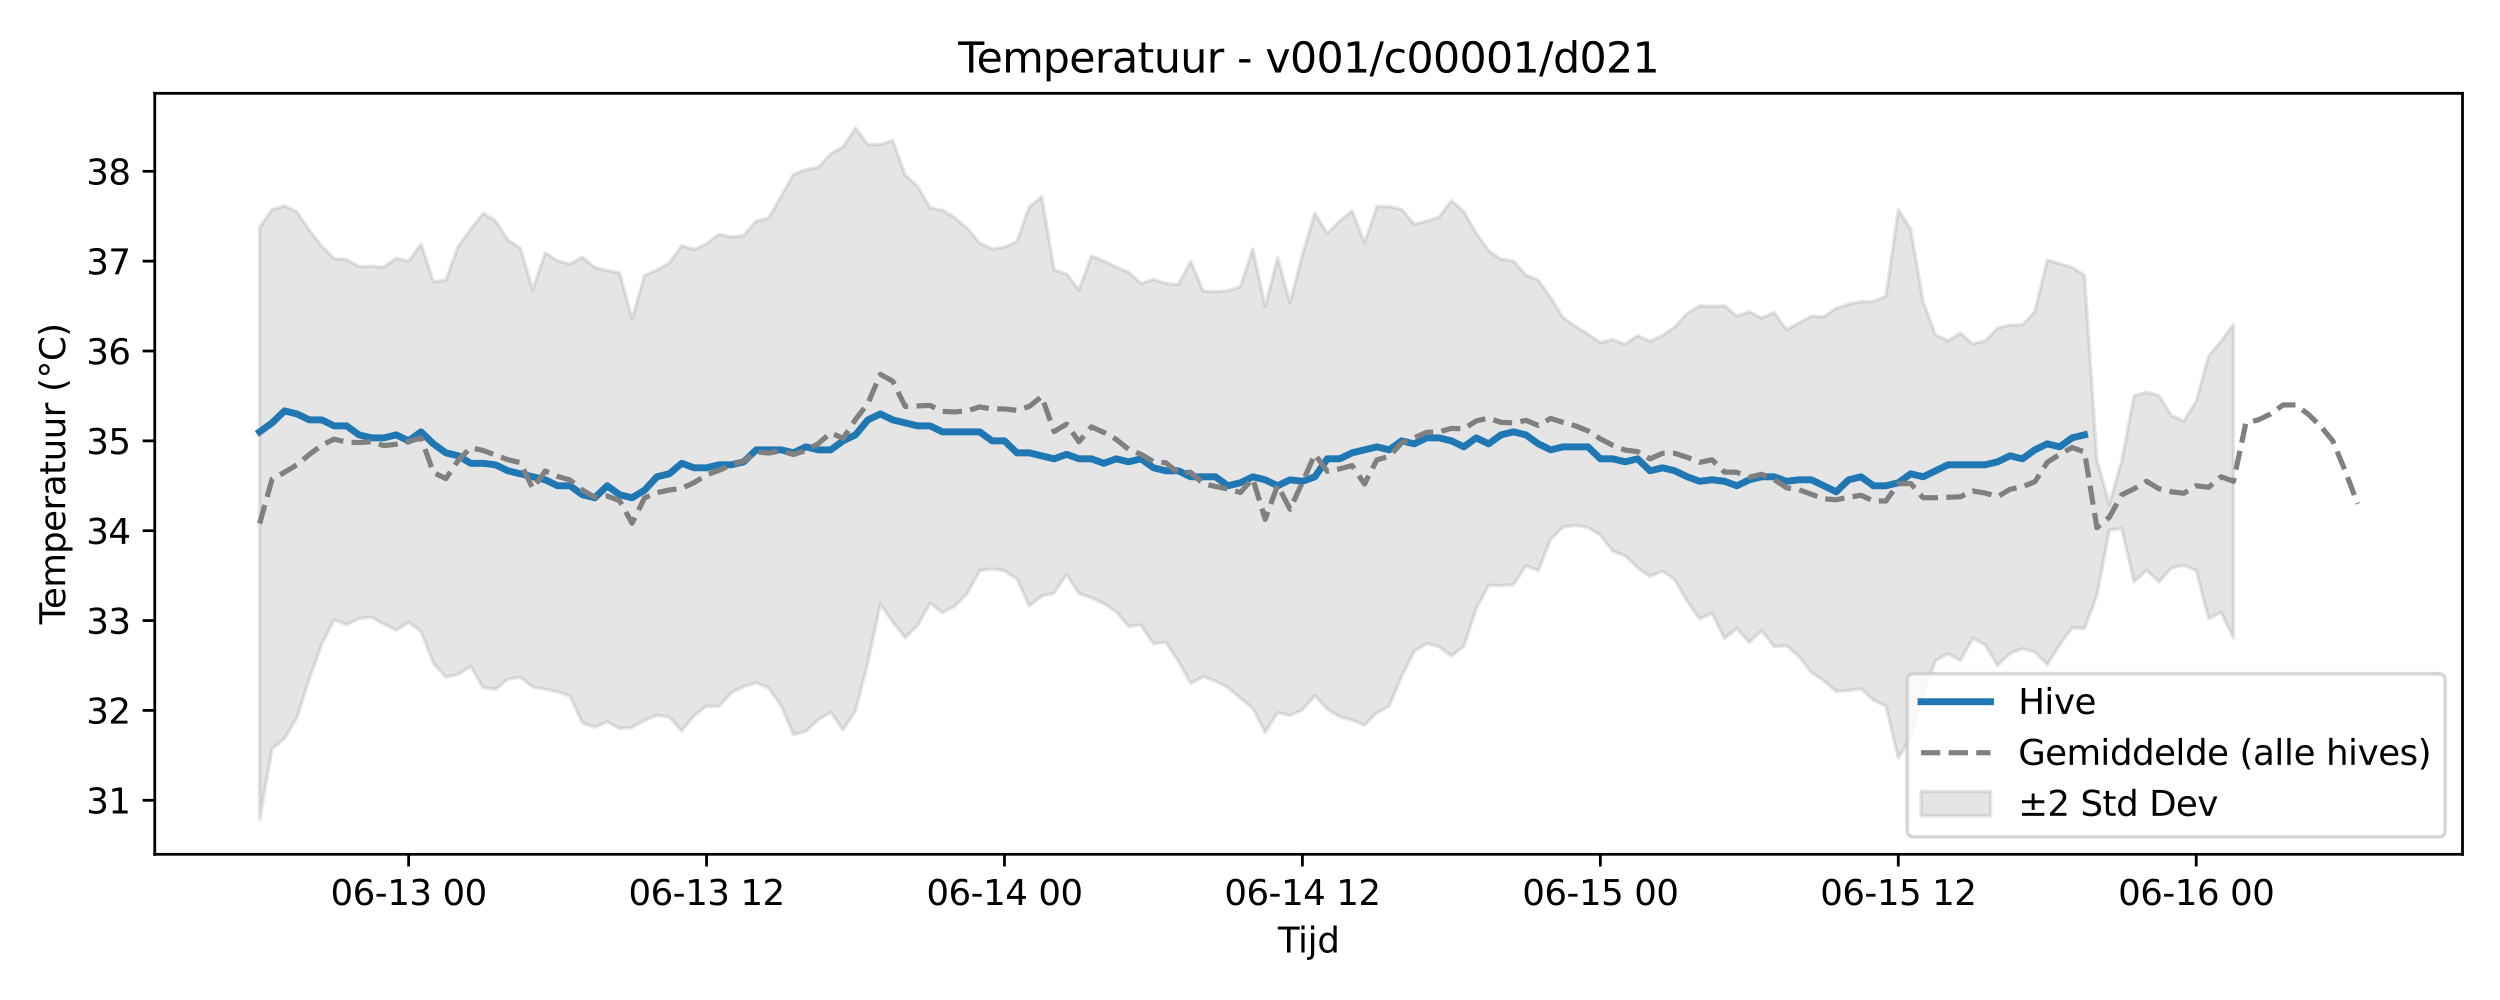 <?xml version="1.0" encoding="utf-8" standalone="no"?>
<!DOCTYPE svg PUBLIC "-//W3C//DTD SVG 1.1//EN"
  "http://www.w3.org/Graphics/SVG/1.1/DTD/svg11.dtd">
<svg xmlns:xlink="http://www.w3.org/1999/xlink" width="720pt" height="288pt" viewBox="0 0 720 288" xmlns="http://www.w3.org/2000/svg" version="1.1">
 <defs>
  <style type="text/css">*{stroke-linejoin: round; stroke-linecap: butt}</style>
 </defs>
 <g id="figure_1">
  <g id="patch_1">
   <path d="M 0 288 
L 720 288 
L 720 0 
L 0 0 
z
" style="fill: #ffffff"/>
  </g>
  <g id="axes_1">
   <g id="patch_2">
    <path d="M 44.57 246.04 
L 709.2 246.04 
L 709.2 26.88 
L 44.57 26.88 
z
" style="fill: #ffffff"/>
   </g>
   <g id="FillBetweenPolyCollection_1">
    <defs>
     <path id="mafc9273ecd" d="M 74.78 -222.534 
L 74.78 -51.922 
L 78.356 -72.354 
L 81.931 -75.291 
L 85.506 -81.291 
L 89.081 -92.506 
L 92.656 -102.476 
L 96.232 -109.517 
L 99.807 -108.086 
L 103.382 -109.845 
L 106.957 -110.25 
L 110.532 -108.341 
L 114.108 -106.492 
L 117.683 -108.808 
L 121.258 -106.121 
L 124.833 -96.991 
L 128.408 -92.982 
L 131.984 -93.779 
L 135.559 -96.122 
L 139.134 -89.962 
L 142.709 -89.485 
L 146.284 -92.379 
L 149.86 -92.985 
L 153.435 -90.11 
L 157.01 -89.532 
L 160.585 -88.756 
L 164.16 -87.535 
L 167.736 -79.778 
L 171.311 -78.55 
L 174.886 -80.164 
L 178.461 -78.184 
L 182.037 -78.491 
L 185.612 -80.487 
L 189.187 -82.003 
L 192.762 -81.493 
L 196.337 -77.491 
L 199.913 -81.884 
L 203.488 -84.647 
L 207.063 -84.531 
L 210.638 -88.533 
L 214.213 -90.284 
L 217.789 -91.325 
L 221.364 -89.882 
L 224.939 -84.792 
L 228.514 -76.442 
L 232.089 -77.378 
L 235.665 -80.681 
L 239.24 -82.893 
L 242.815 -77.831 
L 246.39 -83.273 
L 249.965 -97.285 
L 253.541 -113.981 
L 257.116 -108.818 
L 260.691 -104.321 
L 264.266 -107.867 
L 267.841 -114.314 
L 271.417 -111.563 
L 274.992 -113.444 
L 278.567 -117.062 
L 282.142 -123.646 
L 285.717 -124.169 
L 289.293 -123.629 
L 292.868 -121.262 
L 296.443 -113.45 
L 300.018 -116.32 
L 303.593 -117.193 
L 307.169 -122.597 
L 310.744 -117.084 
L 314.319 -115.821 
L 317.894 -114.131 
L 321.469 -111.817 
L 325.045 -107.585 
L 328.62 -108.001 
L 332.195 -102.589 
L 335.77 -103.029 
L 339.345 -97.635 
L 342.921 -91.188 
L 346.496 -93.138 
L 350.071 -91.785 
L 353.646 -90.044 
L 357.221 -86.927 
L 360.797 -84.052 
L 364.372 -77.086 
L 367.947 -82.728 
L 371.522 -81.954 
L 375.097 -83.529 
L 378.673 -87.676 
L 382.248 -83.803 
L 385.823 -81.592 
L 389.398 -80.599 
L 392.973 -79.13 
L 396.549 -82.702 
L 400.124 -84.673 
L 403.699 -93.232 
L 407.274 -100.364 
L 410.849 -102.658 
L 414.425 -101.778 
L 418 -99.061 
L 421.575 -101.884 
L 425.15 -112.729 
L 428.725 -119.419 
L 432.301 -119.369 
L 435.876 -119.587 
L 439.451 -125.105 
L 443.026 -123.639 
L 446.601 -132.731 
L 450.177 -136.207 
L 453.752 -136.687 
L 457.327 -136.057 
L 460.902 -133.929 
L 464.477 -129.254 
L 468.053 -127.921 
L 471.628 -124.509 
L 475.203 -121.984 
L 478.778 -123.522 
L 482.353 -121.034 
L 485.929 -114.819 
L 489.504 -109.76 
L 493.079 -111.378 
L 496.654 -104.129 
L 500.229 -107.035 
L 503.805 -102.971 
L 507.38 -106.412 
L 510.955 -101.755 
L 514.53 -102.037 
L 518.105 -98.919 
L 521.681 -94.368 
L 525.256 -92.003 
L 528.831 -88.882 
L 532.406 -89.184 
L 535.981 -89.66 
L 539.557 -86.298 
L 543.132 -84.673 
L 546.707 -69.763 
L 550.282 -75.521 
L 553.857 -88.174 
L 557.433 -97.743 
L 561.008 -99.72 
L 564.583 -97.82 
L 568.158 -104.219 
L 571.733 -102.245 
L 575.309 -96.327 
L 578.884 -99.79 
L 582.459 -101.165 
L 586.034 -100.238 
L 589.61 -96.582 
L 593.185 -102.287 
L 596.76 -107.129 
L 600.335 -107.039 
L 603.91 -116.503 
L 607.486 -135.38 
L 611.061 -135.75 
L 614.636 -120.397 
L 618.211 -123.773 
L 621.786 -120.397 
L 625.362 -124.414 
L 628.937 -125.202 
L 632.512 -123.699 
L 636.087 -109.85 
L 639.662 -111.649 
L 643.238 -104.256 
L 643.238 -194.523 
L 643.238 -194.523 
L 639.662 -189.718 
L 636.087 -185.479 
L 632.512 -172.492 
L 628.937 -166.676 
L 625.362 -168.328 
L 621.786 -174.069 
L 618.211 -175.006 
L 614.636 -174.069 
L 611.061 -155.267 
L 607.486 -142.699 
L 603.91 -155.537 
L 600.335 -208.704 
L 596.76 -211.058 
L 593.185 -212.018 
L 589.61 -213.123 
L 586.034 -198.254 
L 582.459 -194.452 
L 578.884 -194.389 
L 575.309 -193.539 
L 571.733 -189.777 
L 568.158 -188.954 
L 564.583 -192.046 
L 561.008 -189.859 
L 557.433 -191.548 
L 553.857 -201.117 
L 550.282 -221.964 
L 546.707 -227.579 
L 543.132 -202.75 
L 539.557 -201.124 
L 535.981 -201.068 
L 532.406 -200.394 
L 528.831 -199.259 
L 525.256 -196.713 
L 521.681 -196.936 
L 518.105 -194.972 
L 514.53 -193.005 
L 510.955 -198.03 
L 507.38 -196.393 
L 503.805 -198.252 
L 500.229 -196.919 
L 496.654 -199.97 
L 493.079 -199.764 
L 489.504 -199.945 
L 485.929 -197.76 
L 482.353 -193.846 
L 478.778 -191.358 
L 475.203 -189.734 
L 471.628 -191.349 
L 468.053 -188.828 
L 464.477 -190.226 
L 460.902 -189.29 
L 457.327 -191.761 
L 453.752 -194.006 
L 450.177 -196.499 
L 446.601 -202.276 
L 443.026 -207.342 
L 439.451 -208.751 
L 435.876 -212.832 
L 432.301 -213.337 
L 428.725 -215.731 
L 425.15 -220.84 
L 421.575 -227.084 
L 418 -230.194 
L 414.425 -225.466 
L 410.849 -224.297 
L 407.274 -223.429 
L 403.699 -227.686 
L 400.124 -228.482 
L 396.549 -228.44 
L 392.973 -218.096 
L 389.398 -227.237 
L 385.823 -224.376 
L 382.248 -220.727 
L 378.673 -226.629 
L 375.097 -214.675 
L 371.522 -200.782 
L 367.947 -213.752 
L 364.372 -199.784 
L 360.797 -216.28 
L 357.221 -205.383 
L 353.646 -204.278 
L 350.071 -203.976 
L 346.496 -204.204 
L 342.921 -212.767 
L 339.345 -206.032 
L 335.77 -206.389 
L 332.195 -207.547 
L 328.62 -206.304 
L 325.045 -209.595 
L 321.469 -211.114 
L 317.894 -212.825 
L 314.319 -214.298 
L 310.744 -204.466 
L 307.169 -209.103 
L 303.593 -210.223 
L 300.018 -231.279 
L 296.443 -228.456 
L 292.868 -218.345 
L 289.293 -216.84 
L 285.717 -216.3 
L 282.142 -217.973 
L 278.567 -222.256 
L 274.992 -225.3 
L 271.417 -227.469 
L 267.841 -228.168 
L 264.266 -234.328 
L 260.691 -237.585 
L 257.116 -247.58 
L 253.541 -246.384 
L 249.965 -246.347 
L 246.39 -251.158 
L 242.815 -245.674 
L 239.24 -243.734 
L 235.665 -239.785 
L 232.089 -239.145 
L 228.514 -237.74 
L 224.939 -231.485 
L 221.364 -225.162 
L 217.789 -224.336 
L 214.213 -220.201 
L 210.638 -219.734 
L 207.063 -220.532 
L 203.488 -217.829 
L 199.913 -216.156 
L 196.337 -217.222 
L 192.762 -212.234 
L 189.187 -210.245 
L 185.612 -208.681 
L 182.037 -196.137 
L 178.461 -209.382 
L 174.886 -210.113 
L 171.311 -210.988 
L 167.736 -213.949 
L 164.16 -211.983 
L 160.585 -212.858 
L 157.01 -215.162 
L 153.435 -204.5 
L 149.86 -216.514 
L 146.284 -218.845 
L 142.709 -224.45 
L 139.134 -226.561 
L 135.559 -222.003 
L 131.984 -217.076 
L 128.408 -207.35 
L 124.833 -206.791 
L 121.258 -217.672 
L 117.683 -212.767 
L 114.108 -213.604 
L 110.532 -211.016 
L 106.957 -211.325 
L 103.382 -211.237 
L 99.807 -213.243 
L 96.232 -213.536 
L 92.656 -217.128 
L 89.081 -221.675 
L 85.506 -226.977 
L 81.931 -228.663 
L 78.356 -227.657 
L 74.78 -222.534 
z
" style="stroke: #808080; stroke-opacity: 0.2"/>
    </defs>
    <g clip-path="url(#pc897d2076c)">
     <use xlink:href="#mafc9273ecd" x="0" y="288" style="fill: #808080; fill-opacity: 0.2; stroke: #808080; stroke-opacity: 0.2"/>
    </g>
   </g>
   <g id="matplotlib.axis_1">
    <g id="xtick_1">
     <g id="line2d_1">
      <defs>
       <path id="mec4dc6dacc" d="M 0 0 
L 0 3.5 
" style="stroke: #000000; stroke-width: 0.8"/>
      </defs>
      <g>
       <use xlink:href="#mec4dc6dacc" x="117.683" y="246.04" style="stroke: #000000; stroke-width: 0.8"/>
      </g>
     </g>
     <g id="text_1">
      <!-- 06-13 00 -->
      <g transform="translate(95.202 260.638) scale(0.1 -0.1)">
       <defs>
        <path id="DejaVuSans-30" d="M 2034 4250 
Q 1547 4250 1301 3770 
Q 1056 3291 1056 2328 
Q 1056 1369 1301 889 
Q 1547 409 2034 409 
Q 2525 409 2770 889 
Q 3016 1369 3016 2328 
Q 3016 3291 2770 3770 
Q 2525 4250 2034 4250 
z
M 2034 4750 
Q 2819 4750 3233 4129 
Q 3647 3509 3647 2328 
Q 3647 1150 3233 529 
Q 2819 -91 2034 -91 
Q 1250 -91 836 529 
Q 422 1150 422 2328 
Q 422 3509 836 4129 
Q 1250 4750 2034 4750 
z
" transform="scale(0.016)"/>
        <path id="DejaVuSans-36" d="M 2113 2584 
Q 1688 2584 1439 2293 
Q 1191 2003 1191 1497 
Q 1191 994 1439 701 
Q 1688 409 2113 409 
Q 2538 409 2786 701 
Q 3034 994 3034 1497 
Q 3034 2003 2786 2293 
Q 2538 2584 2113 2584 
z
M 3366 4563 
L 3366 3988 
Q 3128 4100 2886 4159 
Q 2644 4219 2406 4219 
Q 1781 4219 1451 3797 
Q 1122 3375 1075 2522 
Q 1259 2794 1537 2939 
Q 1816 3084 2150 3084 
Q 2853 3084 3261 2657 
Q 3669 2231 3669 1497 
Q 3669 778 3244 343 
Q 2819 -91 2113 -91 
Q 1303 -91 875 529 
Q 447 1150 447 2328 
Q 447 3434 972 4092 
Q 1497 4750 2381 4750 
Q 2619 4750 2861 4703 
Q 3103 4656 3366 4563 
z
" transform="scale(0.016)"/>
        <path id="DejaVuSans-2d" d="M 313 2009 
L 1997 2009 
L 1997 1497 
L 313 1497 
L 313 2009 
z
" transform="scale(0.016)"/>
        <path id="DejaVuSans-31" d="M 794 531 
L 1825 531 
L 1825 4091 
L 703 3866 
L 703 4441 
L 1819 4666 
L 2450 4666 
L 2450 531 
L 3481 531 
L 3481 0 
L 794 0 
L 794 531 
z
" transform="scale(0.016)"/>
        <path id="DejaVuSans-33" d="M 2597 2516 
Q 3050 2419 3304 2112 
Q 3559 1806 3559 1356 
Q 3559 666 3084 287 
Q 2609 -91 1734 -91 
Q 1441 -91 1130 -33 
Q 819 25 488 141 
L 488 750 
Q 750 597 1062 519 
Q 1375 441 1716 441 
Q 2309 441 2620 675 
Q 2931 909 2931 1356 
Q 2931 1769 2642 2001 
Q 2353 2234 1838 2234 
L 1294 2234 
L 1294 2753 
L 1863 2753 
Q 2328 2753 2575 2939 
Q 2822 3125 2822 3475 
Q 2822 3834 2567 4026 
Q 2313 4219 1838 4219 
Q 1578 4219 1281 4162 
Q 984 4106 628 3988 
L 628 4550 
Q 988 4650 1302 4700 
Q 1616 4750 1894 4750 
Q 2613 4750 3031 4423 
Q 3450 4097 3450 3541 
Q 3450 3153 3228 2886 
Q 3006 2619 2597 2516 
z
" transform="scale(0.016)"/>
        <path id="DejaVuSans-20" transform="scale(0.016)"/>
       </defs>
       <use xlink:href="#DejaVuSans-30"/>
       <use xlink:href="#DejaVuSans-36" transform="translate(63.623 0)"/>
       <use xlink:href="#DejaVuSans-2d" transform="translate(127.246 0)"/>
       <use xlink:href="#DejaVuSans-31" transform="translate(163.33 0)"/>
       <use xlink:href="#DejaVuSans-33" transform="translate(226.953 0)"/>
       <use xlink:href="#DejaVuSans-20" transform="translate(290.576 0)"/>
       <use xlink:href="#DejaVuSans-30" transform="translate(322.363 0)"/>
       <use xlink:href="#DejaVuSans-30" transform="translate(385.986 0)"/>
      </g>
     </g>
    </g>
    <g id="xtick_2">
     <g id="line2d_2">
      <g>
       <use xlink:href="#mec4dc6dacc" x="203.488" y="246.04" style="stroke: #000000; stroke-width: 0.8"/>
      </g>
     </g>
     <g id="text_2">
      <!-- 06-13 12 -->
      <g transform="translate(181.007 260.638) scale(0.1 -0.1)">
       <defs>
        <path id="DejaVuSans-32" d="M 1228 531 
L 3431 531 
L 3431 0 
L 469 0 
L 469 531 
Q 828 903 1448 1529 
Q 2069 2156 2228 2338 
Q 2531 2678 2651 2914 
Q 2772 3150 2772 3378 
Q 2772 3750 2511 3984 
Q 2250 4219 1831 4219 
Q 1534 4219 1204 4116 
Q 875 4013 500 3803 
L 500 4441 
Q 881 4594 1212 4672 
Q 1544 4750 1819 4750 
Q 2544 4750 2975 4387 
Q 3406 4025 3406 3419 
Q 3406 3131 3298 2873 
Q 3191 2616 2906 2266 
Q 2828 2175 2409 1742 
Q 1991 1309 1228 531 
z
" transform="scale(0.016)"/>
       </defs>
       <use xlink:href="#DejaVuSans-30"/>
       <use xlink:href="#DejaVuSans-36" transform="translate(63.623 0)"/>
       <use xlink:href="#DejaVuSans-2d" transform="translate(127.246 0)"/>
       <use xlink:href="#DejaVuSans-31" transform="translate(163.33 0)"/>
       <use xlink:href="#DejaVuSans-33" transform="translate(226.953 0)"/>
       <use xlink:href="#DejaVuSans-20" transform="translate(290.576 0)"/>
       <use xlink:href="#DejaVuSans-31" transform="translate(322.363 0)"/>
       <use xlink:href="#DejaVuSans-32" transform="translate(385.986 0)"/>
      </g>
     </g>
    </g>
    <g id="xtick_3">
     <g id="line2d_3">
      <g>
       <use xlink:href="#mec4dc6dacc" x="289.293" y="246.04" style="stroke: #000000; stroke-width: 0.8"/>
      </g>
     </g>
     <g id="text_3">
      <!-- 06-14 00 -->
      <g transform="translate(266.812 260.638) scale(0.1 -0.1)">
       <defs>
        <path id="DejaVuSans-34" d="M 2419 4116 
L 825 1625 
L 2419 1625 
L 2419 4116 
z
M 2253 4666 
L 3047 4666 
L 3047 1625 
L 3713 1625 
L 3713 1100 
L 3047 1100 
L 3047 0 
L 2419 0 
L 2419 1100 
L 313 1100 
L 313 1709 
L 2253 4666 
z
" transform="scale(0.016)"/>
       </defs>
       <use xlink:href="#DejaVuSans-30"/>
       <use xlink:href="#DejaVuSans-36" transform="translate(63.623 0)"/>
       <use xlink:href="#DejaVuSans-2d" transform="translate(127.246 0)"/>
       <use xlink:href="#DejaVuSans-31" transform="translate(163.33 0)"/>
       <use xlink:href="#DejaVuSans-34" transform="translate(226.953 0)"/>
       <use xlink:href="#DejaVuSans-20" transform="translate(290.576 0)"/>
       <use xlink:href="#DejaVuSans-30" transform="translate(322.363 0)"/>
       <use xlink:href="#DejaVuSans-30" transform="translate(385.986 0)"/>
      </g>
     </g>
    </g>
    <g id="xtick_4">
     <g id="line2d_4">
      <g>
       <use xlink:href="#mec4dc6dacc" x="375.097" y="246.04" style="stroke: #000000; stroke-width: 0.8"/>
      </g>
     </g>
     <g id="text_4">
      <!-- 06-14 12 -->
      <g transform="translate(352.617 260.638) scale(0.1 -0.1)">
       <use xlink:href="#DejaVuSans-30"/>
       <use xlink:href="#DejaVuSans-36" transform="translate(63.623 0)"/>
       <use xlink:href="#DejaVuSans-2d" transform="translate(127.246 0)"/>
       <use xlink:href="#DejaVuSans-31" transform="translate(163.33 0)"/>
       <use xlink:href="#DejaVuSans-34" transform="translate(226.953 0)"/>
       <use xlink:href="#DejaVuSans-20" transform="translate(290.576 0)"/>
       <use xlink:href="#DejaVuSans-31" transform="translate(322.363 0)"/>
       <use xlink:href="#DejaVuSans-32" transform="translate(385.986 0)"/>
      </g>
     </g>
    </g>
    <g id="xtick_5">
     <g id="line2d_5">
      <g>
       <use xlink:href="#mec4dc6dacc" x="460.902" y="246.04" style="stroke: #000000; stroke-width: 0.8"/>
      </g>
     </g>
     <g id="text_5">
      <!-- 06-15 00 -->
      <g transform="translate(438.422 260.638) scale(0.1 -0.1)">
       <defs>
        <path id="DejaVuSans-35" d="M 691 4666 
L 3169 4666 
L 3169 4134 
L 1269 4134 
L 1269 2991 
Q 1406 3038 1543 3061 
Q 1681 3084 1819 3084 
Q 2600 3084 3056 2656 
Q 3513 2228 3513 1497 
Q 3513 744 3044 326 
Q 2575 -91 1722 -91 
Q 1428 -91 1123 -41 
Q 819 9 494 109 
L 494 744 
Q 775 591 1075 516 
Q 1375 441 1709 441 
Q 2250 441 2565 725 
Q 2881 1009 2881 1497 
Q 2881 1984 2565 2268 
Q 2250 2553 1709 2553 
Q 1456 2553 1204 2497 
Q 953 2441 691 2322 
L 691 4666 
z
" transform="scale(0.016)"/>
       </defs>
       <use xlink:href="#DejaVuSans-30"/>
       <use xlink:href="#DejaVuSans-36" transform="translate(63.623 0)"/>
       <use xlink:href="#DejaVuSans-2d" transform="translate(127.246 0)"/>
       <use xlink:href="#DejaVuSans-31" transform="translate(163.33 0)"/>
       <use xlink:href="#DejaVuSans-35" transform="translate(226.953 0)"/>
       <use xlink:href="#DejaVuSans-20" transform="translate(290.576 0)"/>
       <use xlink:href="#DejaVuSans-30" transform="translate(322.363 0)"/>
       <use xlink:href="#DejaVuSans-30" transform="translate(385.986 0)"/>
      </g>
     </g>
    </g>
    <g id="xtick_6">
     <g id="line2d_6">
      <g>
       <use xlink:href="#mec4dc6dacc" x="546.707" y="246.04" style="stroke: #000000; stroke-width: 0.8"/>
      </g>
     </g>
     <g id="text_6">
      <!-- 06-15 12 -->
      <g transform="translate(524.227 260.638) scale(0.1 -0.1)">
       <use xlink:href="#DejaVuSans-30"/>
       <use xlink:href="#DejaVuSans-36" transform="translate(63.623 0)"/>
       <use xlink:href="#DejaVuSans-2d" transform="translate(127.246 0)"/>
       <use xlink:href="#DejaVuSans-31" transform="translate(163.33 0)"/>
       <use xlink:href="#DejaVuSans-35" transform="translate(226.953 0)"/>
       <use xlink:href="#DejaVuSans-20" transform="translate(290.576 0)"/>
       <use xlink:href="#DejaVuSans-31" transform="translate(322.363 0)"/>
       <use xlink:href="#DejaVuSans-32" transform="translate(385.986 0)"/>
      </g>
     </g>
    </g>
    <g id="xtick_7">
     <g id="line2d_7">
      <g>
       <use xlink:href="#mec4dc6dacc" x="632.512" y="246.04" style="stroke: #000000; stroke-width: 0.8"/>
      </g>
     </g>
     <g id="text_7">
      <!-- 06-16 00 -->
      <g transform="translate(610.031 260.638) scale(0.1 -0.1)">
       <use xlink:href="#DejaVuSans-30"/>
       <use xlink:href="#DejaVuSans-36" transform="translate(63.623 0)"/>
       <use xlink:href="#DejaVuSans-2d" transform="translate(127.246 0)"/>
       <use xlink:href="#DejaVuSans-31" transform="translate(163.33 0)"/>
       <use xlink:href="#DejaVuSans-36" transform="translate(226.953 0)"/>
       <use xlink:href="#DejaVuSans-20" transform="translate(290.576 0)"/>
       <use xlink:href="#DejaVuSans-30" transform="translate(322.363 0)"/>
       <use xlink:href="#DejaVuSans-30" transform="translate(385.986 0)"/>
      </g>
     </g>
    </g>
    <g id="text_8">
     <!-- Tijd -->
     <g transform="translate(368.035 274.317) scale(0.1 -0.1)">
      <defs>
       <path id="DejaVuSans-54" d="M -19 4666 
L 3928 4666 
L 3928 4134 
L 2272 4134 
L 2272 0 
L 1638 0 
L 1638 4134 
L -19 4134 
L -19 4666 
z
" transform="scale(0.016)"/>
       <path id="DejaVuSans-69" d="M 603 3500 
L 1178 3500 
L 1178 0 
L 603 0 
L 603 3500 
z
M 603 4863 
L 1178 4863 
L 1178 4134 
L 603 4134 
L 603 4863 
z
" transform="scale(0.016)"/>
       <path id="DejaVuSans-6a" d="M 603 3500 
L 1178 3500 
L 1178 -63 
Q 1178 -731 923 -1031 
Q 669 -1331 103 -1331 
L -116 -1331 
L -116 -844 
L 38 -844 
Q 366 -844 484 -692 
Q 603 -541 603 -63 
L 603 3500 
z
M 603 4863 
L 1178 4863 
L 1178 4134 
L 603 4134 
L 603 4863 
z
" transform="scale(0.016)"/>
       <path id="DejaVuSans-64" d="M 2906 2969 
L 2906 4863 
L 3481 4863 
L 3481 0 
L 2906 0 
L 2906 525 
Q 2725 213 2448 61 
Q 2172 -91 1784 -91 
Q 1150 -91 751 415 
Q 353 922 353 1747 
Q 353 2572 751 3078 
Q 1150 3584 1784 3584 
Q 2172 3584 2448 3432 
Q 2725 3281 2906 2969 
z
M 947 1747 
Q 947 1113 1208 752 
Q 1469 391 1925 391 
Q 2381 391 2643 752 
Q 2906 1113 2906 1747 
Q 2906 2381 2643 2742 
Q 2381 3103 1925 3103 
Q 1469 3103 1208 2742 
Q 947 2381 947 1747 
z
" transform="scale(0.016)"/>
      </defs>
      <use xlink:href="#DejaVuSans-54"/>
      <use xlink:href="#DejaVuSans-69" transform="translate(57.959 0)"/>
      <use xlink:href="#DejaVuSans-6a" transform="translate(85.742 0)"/>
      <use xlink:href="#DejaVuSans-64" transform="translate(113.525 0)"/>
     </g>
    </g>
   </g>
   <g id="matplotlib.axis_2">
    <g id="ytick_1">
     <g id="line2d_8">
      <defs>
       <path id="mb5741e44d0" d="M 0 0 
L -3.5 0 
" style="stroke: #000000; stroke-width: 0.8"/>
      </defs>
      <g>
       <use xlink:href="#mb5741e44d0" x="44.57" y="230.472" style="stroke: #000000; stroke-width: 0.8"/>
      </g>
     </g>
     <g id="text_9">
      <!-- 31 -->
      <g transform="translate(24.845 234.271) scale(0.1 -0.1)">
       <use xlink:href="#DejaVuSans-33"/>
       <use xlink:href="#DejaVuSans-31" transform="translate(63.623 0)"/>
      </g>
     </g>
    </g>
    <g id="ytick_2">
     <g id="line2d_9">
      <g>
       <use xlink:href="#mb5741e44d0" x="44.57" y="204.595" style="stroke: #000000; stroke-width: 0.8"/>
      </g>
     </g>
     <g id="text_10">
      <!-- 32 -->
      <g transform="translate(24.845 208.394) scale(0.1 -0.1)">
       <use xlink:href="#DejaVuSans-33"/>
       <use xlink:href="#DejaVuSans-32" transform="translate(63.623 0)"/>
      </g>
     </g>
    </g>
    <g id="ytick_3">
     <g id="line2d_10">
      <g>
       <use xlink:href="#mb5741e44d0" x="44.57" y="178.719" style="stroke: #000000; stroke-width: 0.8"/>
      </g>
     </g>
     <g id="text_11">
      <!-- 33 -->
      <g transform="translate(24.845 182.518) scale(0.1 -0.1)">
       <use xlink:href="#DejaVuSans-33"/>
       <use xlink:href="#DejaVuSans-33" transform="translate(63.623 0)"/>
      </g>
     </g>
    </g>
    <g id="ytick_4">
     <g id="line2d_11">
      <g>
       <use xlink:href="#mb5741e44d0" x="44.57" y="152.842" style="stroke: #000000; stroke-width: 0.8"/>
      </g>
     </g>
     <g id="text_12">
      <!-- 34 -->
      <g transform="translate(24.845 156.642) scale(0.1 -0.1)">
       <use xlink:href="#DejaVuSans-33"/>
       <use xlink:href="#DejaVuSans-34" transform="translate(63.623 0)"/>
      </g>
     </g>
    </g>
    <g id="ytick_5">
     <g id="line2d_12">
      <g>
       <use xlink:href="#mb5741e44d0" x="44.57" y="126.966" style="stroke: #000000; stroke-width: 0.8"/>
      </g>
     </g>
     <g id="text_13">
      <!-- 35 -->
      <g transform="translate(24.845 130.765) scale(0.1 -0.1)">
       <use xlink:href="#DejaVuSans-33"/>
       <use xlink:href="#DejaVuSans-35" transform="translate(63.623 0)"/>
      </g>
     </g>
    </g>
    <g id="ytick_6">
     <g id="line2d_13">
      <g>
       <use xlink:href="#mb5741e44d0" x="44.57" y="101.09" style="stroke: #000000; stroke-width: 0.8"/>
      </g>
     </g>
     <g id="text_14">
      <!-- 36 -->
      <g transform="translate(24.845 104.889) scale(0.1 -0.1)">
       <use xlink:href="#DejaVuSans-33"/>
       <use xlink:href="#DejaVuSans-36" transform="translate(63.623 0)"/>
      </g>
     </g>
    </g>
    <g id="ytick_7">
     <g id="line2d_14">
      <g>
       <use xlink:href="#mb5741e44d0" x="44.57" y="75.213" style="stroke: #000000; stroke-width: 0.8"/>
      </g>
     </g>
     <g id="text_15">
      <!-- 37 -->
      <g transform="translate(24.845 79.012) scale(0.1 -0.1)">
       <defs>
        <path id="DejaVuSans-37" d="M 525 4666 
L 3525 4666 
L 3525 4397 
L 1831 0 
L 1172 0 
L 2766 4134 
L 525 4134 
L 525 4666 
z
" transform="scale(0.016)"/>
       </defs>
       <use xlink:href="#DejaVuSans-33"/>
       <use xlink:href="#DejaVuSans-37" transform="translate(63.623 0)"/>
      </g>
     </g>
    </g>
    <g id="ytick_8">
     <g id="line2d_15">
      <g>
       <use xlink:href="#mb5741e44d0" x="44.57" y="49.337" style="stroke: #000000; stroke-width: 0.8"/>
      </g>
     </g>
     <g id="text_16">
      <!-- 38 -->
      <g transform="translate(24.845 53.136) scale(0.1 -0.1)">
       <defs>
        <path id="DejaVuSans-38" d="M 2034 2216 
Q 1584 2216 1326 1975 
Q 1069 1734 1069 1313 
Q 1069 891 1326 650 
Q 1584 409 2034 409 
Q 2484 409 2743 651 
Q 3003 894 3003 1313 
Q 3003 1734 2745 1975 
Q 2488 2216 2034 2216 
z
M 1403 2484 
Q 997 2584 770 2862 
Q 544 3141 544 3541 
Q 544 4100 942 4425 
Q 1341 4750 2034 4750 
Q 2731 4750 3128 4425 
Q 3525 4100 3525 3541 
Q 3525 3141 3298 2862 
Q 3072 2584 2669 2484 
Q 3125 2378 3379 2068 
Q 3634 1759 3634 1313 
Q 3634 634 3220 271 
Q 2806 -91 2034 -91 
Q 1263 -91 848 271 
Q 434 634 434 1313 
Q 434 1759 690 2068 
Q 947 2378 1403 2484 
z
M 1172 3481 
Q 1172 3119 1398 2916 
Q 1625 2713 2034 2713 
Q 2441 2713 2670 2916 
Q 2900 3119 2900 3481 
Q 2900 3844 2670 4047 
Q 2441 4250 2034 4250 
Q 1625 4250 1398 4047 
Q 1172 3844 1172 3481 
z
" transform="scale(0.016)"/>
       </defs>
       <use xlink:href="#DejaVuSans-33"/>
       <use xlink:href="#DejaVuSans-38" transform="translate(63.623 0)"/>
      </g>
     </g>
    </g>
    <g id="text_17">
     <!-- Temperatuur (°C) -->
     <g transform="translate(18.765 179.816) rotate(-90) scale(0.1 -0.1)">
      <defs>
       <path id="DejaVuSans-65" d="M 3597 1894 
L 3597 1613 
L 953 1613 
Q 991 1019 1311 708 
Q 1631 397 2203 397 
Q 2534 397 2845 478 
Q 3156 559 3463 722 
L 3463 178 
Q 3153 47 2828 -22 
Q 2503 -91 2169 -91 
Q 1331 -91 842 396 
Q 353 884 353 1716 
Q 353 2575 817 3079 
Q 1281 3584 2069 3584 
Q 2775 3584 3186 3129 
Q 3597 2675 3597 1894 
z
M 3022 2063 
Q 3016 2534 2758 2815 
Q 2500 3097 2075 3097 
Q 1594 3097 1305 2825 
Q 1016 2553 972 2059 
L 3022 2063 
z
" transform="scale(0.016)"/>
       <path id="DejaVuSans-6d" d="M 3328 2828 
Q 3544 3216 3844 3400 
Q 4144 3584 4550 3584 
Q 5097 3584 5394 3201 
Q 5691 2819 5691 2113 
L 5691 0 
L 5113 0 
L 5113 2094 
Q 5113 2597 4934 2840 
Q 4756 3084 4391 3084 
Q 3944 3084 3684 2787 
Q 3425 2491 3425 1978 
L 3425 0 
L 2847 0 
L 2847 2094 
Q 2847 2600 2669 2842 
Q 2491 3084 2119 3084 
Q 1678 3084 1418 2786 
Q 1159 2488 1159 1978 
L 1159 0 
L 581 0 
L 581 3500 
L 1159 3500 
L 1159 2956 
Q 1356 3278 1631 3431 
Q 1906 3584 2284 3584 
Q 2666 3584 2933 3390 
Q 3200 3197 3328 2828 
z
" transform="scale(0.016)"/>
       <path id="DejaVuSans-70" d="M 1159 525 
L 1159 -1331 
L 581 -1331 
L 581 3500 
L 1159 3500 
L 1159 2969 
Q 1341 3281 1617 3432 
Q 1894 3584 2278 3584 
Q 2916 3584 3314 3078 
Q 3713 2572 3713 1747 
Q 3713 922 3314 415 
Q 2916 -91 2278 -91 
Q 1894 -91 1617 61 
Q 1341 213 1159 525 
z
M 3116 1747 
Q 3116 2381 2855 2742 
Q 2594 3103 2138 3103 
Q 1681 3103 1420 2742 
Q 1159 2381 1159 1747 
Q 1159 1113 1420 752 
Q 1681 391 2138 391 
Q 2594 391 2855 752 
Q 3116 1113 3116 1747 
z
" transform="scale(0.016)"/>
       <path id="DejaVuSans-72" d="M 2631 2963 
Q 2534 3019 2420 3045 
Q 2306 3072 2169 3072 
Q 1681 3072 1420 2755 
Q 1159 2438 1159 1844 
L 1159 0 
L 581 0 
L 581 3500 
L 1159 3500 
L 1159 2956 
Q 1341 3275 1631 3429 
Q 1922 3584 2338 3584 
Q 2397 3584 2469 3576 
Q 2541 3569 2628 3553 
L 2631 2963 
z
" transform="scale(0.016)"/>
       <path id="DejaVuSans-61" d="M 2194 1759 
Q 1497 1759 1228 1600 
Q 959 1441 959 1056 
Q 959 750 1161 570 
Q 1363 391 1709 391 
Q 2188 391 2477 730 
Q 2766 1069 2766 1631 
L 2766 1759 
L 2194 1759 
z
M 3341 1997 
L 3341 0 
L 2766 0 
L 2766 531 
Q 2569 213 2275 61 
Q 1981 -91 1556 -91 
Q 1019 -91 701 211 
Q 384 513 384 1019 
Q 384 1609 779 1909 
Q 1175 2209 1959 2209 
L 2766 2209 
L 2766 2266 
Q 2766 2663 2505 2880 
Q 2244 3097 1772 3097 
Q 1472 3097 1187 3025 
Q 903 2953 641 2809 
L 641 3341 
Q 956 3463 1253 3523 
Q 1550 3584 1831 3584 
Q 2591 3584 2966 3190 
Q 3341 2797 3341 1997 
z
" transform="scale(0.016)"/>
       <path id="DejaVuSans-74" d="M 1172 4494 
L 1172 3500 
L 2356 3500 
L 2356 3053 
L 1172 3053 
L 1172 1153 
Q 1172 725 1289 603 
Q 1406 481 1766 481 
L 2356 481 
L 2356 0 
L 1766 0 
Q 1100 0 847 248 
Q 594 497 594 1153 
L 594 3053 
L 172 3053 
L 172 3500 
L 594 3500 
L 594 4494 
L 1172 4494 
z
" transform="scale(0.016)"/>
       <path id="DejaVuSans-75" d="M 544 1381 
L 544 3500 
L 1119 3500 
L 1119 1403 
Q 1119 906 1312 657 
Q 1506 409 1894 409 
Q 2359 409 2629 706 
Q 2900 1003 2900 1516 
L 2900 3500 
L 3475 3500 
L 3475 0 
L 2900 0 
L 2900 538 
Q 2691 219 2414 64 
Q 2138 -91 1772 -91 
Q 1169 -91 856 284 
Q 544 659 544 1381 
z
M 1991 3584 
L 1991 3584 
z
" transform="scale(0.016)"/>
       <path id="DejaVuSans-28" d="M 1984 4856 
Q 1566 4138 1362 3434 
Q 1159 2731 1159 2009 
Q 1159 1288 1364 580 
Q 1569 -128 1984 -844 
L 1484 -844 
Q 1016 -109 783 600 
Q 550 1309 550 2009 
Q 550 2706 781 3412 
Q 1013 4119 1484 4856 
L 1984 4856 
z
" transform="scale(0.016)"/>
       <path id="DejaVuSans-b0" d="M 1600 4347 
Q 1350 4347 1178 4173 
Q 1006 4000 1006 3750 
Q 1006 3503 1178 3333 
Q 1350 3163 1600 3163 
Q 1850 3163 2022 3333 
Q 2194 3503 2194 3750 
Q 2194 3997 2020 4172 
Q 1847 4347 1600 4347 
z
M 1600 4750 
Q 1800 4750 1984 4673 
Q 2169 4597 2303 4453 
Q 2447 4313 2519 4134 
Q 2591 3956 2591 3750 
Q 2591 3338 2302 3052 
Q 2013 2766 1594 2766 
Q 1172 2766 890 3047 
Q 609 3328 609 3750 
Q 609 4169 896 4459 
Q 1184 4750 1600 4750 
z
" transform="scale(0.016)"/>
       <path id="DejaVuSans-43" d="M 4122 4306 
L 4122 3641 
Q 3803 3938 3442 4084 
Q 3081 4231 2675 4231 
Q 1875 4231 1450 3742 
Q 1025 3253 1025 2328 
Q 1025 1406 1450 917 
Q 1875 428 2675 428 
Q 3081 428 3442 575 
Q 3803 722 4122 1019 
L 4122 359 
Q 3791 134 3420 21 
Q 3050 -91 2638 -91 
Q 1578 -91 968 557 
Q 359 1206 359 2328 
Q 359 3453 968 4101 
Q 1578 4750 2638 4750 
Q 3056 4750 3426 4639 
Q 3797 4528 4122 4306 
z
" transform="scale(0.016)"/>
       <path id="DejaVuSans-29" d="M 513 4856 
L 1013 4856 
Q 1481 4119 1714 3412 
Q 1947 2706 1947 2009 
Q 1947 1309 1714 600 
Q 1481 -109 1013 -844 
L 513 -844 
Q 928 -128 1133 580 
Q 1338 1288 1338 2009 
Q 1338 2731 1133 3434 
Q 928 4138 513 4856 
z
" transform="scale(0.016)"/>
      </defs>
      <use xlink:href="#DejaVuSans-54"/>
      <use xlink:href="#DejaVuSans-65" transform="translate(44.084 0)"/>
      <use xlink:href="#DejaVuSans-6d" transform="translate(105.607 0)"/>
      <use xlink:href="#DejaVuSans-70" transform="translate(203.02 0)"/>
      <use xlink:href="#DejaVuSans-65" transform="translate(266.496 0)"/>
      <use xlink:href="#DejaVuSans-72" transform="translate(328.02 0)"/>
      <use xlink:href="#DejaVuSans-61" transform="translate(369.133 0)"/>
      <use xlink:href="#DejaVuSans-74" transform="translate(430.412 0)"/>
      <use xlink:href="#DejaVuSans-75" transform="translate(469.621 0)"/>
      <use xlink:href="#DejaVuSans-75" transform="translate(533 0)"/>
      <use xlink:href="#DejaVuSans-72" transform="translate(596.379 0)"/>
      <use xlink:href="#DejaVuSans-20" transform="translate(637.492 0)"/>
      <use xlink:href="#DejaVuSans-28" transform="translate(669.279 0)"/>
      <use xlink:href="#DejaVuSans-b0" transform="translate(708.293 0)"/>
      <use xlink:href="#DejaVuSans-43" transform="translate(758.293 0)"/>
      <use xlink:href="#DejaVuSans-29" transform="translate(828.117 0)"/>
     </g>
    </g>
   </g>
   <g id="line2d_16">
    <path d="M 74.78 124.378 
L 78.356 121.791 
L 81.931 118.341 
L 85.506 119.203 
L 89.081 120.928 
L 92.656 120.928 
L 96.232 122.653 
L 99.807 122.653 
L 103.382 125.241 
L 106.957 126.103 
L 110.532 126.103 
L 114.108 125.241 
L 117.683 126.966 
L 121.258 124.378 
L 124.833 127.829 
L 128.408 130.416 
L 131.984 131.279 
L 135.559 133.435 
L 139.134 133.435 
L 142.709 133.866 
L 146.284 135.591 
L 157.01 138.179 
L 160.585 139.904 
L 164.16 139.904 
L 167.736 142.492 
L 171.311 143.354 
L 174.886 139.904 
L 178.461 142.492 
L 182.037 143.354 
L 185.612 141.198 
L 189.187 137.317 
L 192.762 136.454 
L 196.337 133.435 
L 199.913 134.729 
L 203.488 134.729 
L 207.063 133.866 
L 210.638 133.866 
L 214.213 133.004 
L 217.789 129.554 
L 224.939 129.554 
L 228.514 130.416 
L 232.089 128.691 
L 235.665 129.554 
L 239.24 129.554 
L 242.815 126.966 
L 246.39 125.241 
L 249.965 120.928 
L 253.541 119.203 
L 257.116 120.928 
L 264.266 122.653 
L 267.841 122.653 
L 271.417 124.378 
L 282.142 124.378 
L 285.717 126.966 
L 289.293 126.966 
L 292.868 130.416 
L 296.443 130.416 
L 303.593 132.141 
L 307.169 130.847 
L 310.744 132.141 
L 314.319 132.141 
L 317.894 133.435 
L 321.469 132.141 
L 325.045 133.004 
L 328.62 132.141 
L 332.195 134.729 
L 335.77 135.591 
L 339.345 135.591 
L 342.921 137.317 
L 350.071 137.317 
L 353.646 139.904 
L 357.221 139.042 
L 360.797 137.317 
L 364.372 138.179 
L 367.947 139.904 
L 371.522 138.179 
L 375.097 138.61 
L 378.673 137.317 
L 382.248 132.141 
L 385.823 132.141 
L 389.398 130.416 
L 396.549 128.691 
L 400.124 129.554 
L 403.699 126.966 
L 407.274 127.829 
L 410.849 126.103 
L 414.425 126.103 
L 418 126.966 
L 421.575 128.691 
L 425.15 126.103 
L 428.725 127.829 
L 432.301 125.241 
L 435.876 124.378 
L 439.451 125.241 
L 443.026 127.829 
L 446.601 129.554 
L 450.177 128.691 
L 457.327 128.691 
L 460.902 132.141 
L 464.477 132.141 
L 468.053 133.004 
L 471.628 132.141 
L 475.203 135.591 
L 478.778 134.729 
L 482.353 135.591 
L 485.929 137.317 
L 489.504 138.61 
L 493.079 138.179 
L 496.654 138.61 
L 500.229 139.904 
L 503.805 138.179 
L 507.38 137.317 
L 510.955 137.317 
L 514.53 138.61 
L 518.105 138.179 
L 521.681 138.179 
L 528.831 141.629 
L 532.406 138.179 
L 535.981 137.317 
L 539.557 139.904 
L 543.132 139.904 
L 546.707 139.042 
L 550.282 136.454 
L 553.857 137.317 
L 561.008 133.866 
L 571.733 133.866 
L 575.309 133.004 
L 578.884 131.279 
L 582.459 132.141 
L 586.034 129.554 
L 589.61 127.829 
L 593.185 128.691 
L 596.76 126.103 
L 600.335 125.241 
L 600.335 125.241 
" clip-path="url(#pc897d2076c)" style="fill: none; stroke: #1f77b4; stroke-width: 2; stroke-linecap: square"/>
   </g>
   <g id="line2d_17">
    <path d="M 74.78 150.772 
L 78.356 137.994 
L 81.931 136.023 
L 85.506 133.866 
L 89.081 130.909 
L 92.656 128.198 
L 96.232 126.473 
L 99.807 127.336 
L 103.382 127.459 
L 106.957 127.212 
L 110.532 128.321 
L 114.108 127.952 
L 117.683 127.212 
L 121.258 126.103 
L 124.833 136.109 
L 128.408 137.834 
L 131.984 132.573 
L 135.559 128.938 
L 139.134 129.738 
L 146.284 132.388 
L 149.86 133.25 
L 153.435 140.695 
L 157.01 135.653 
L 160.585 137.193 
L 164.16 138.241 
L 167.736 141.136 
L 171.311 143.231 
L 174.886 142.862 
L 178.461 144.217 
L 182.037 150.686 
L 185.612 143.416 
L 189.187 141.876 
L 192.762 141.136 
L 196.337 140.644 
L 199.913 138.98 
L 203.488 136.762 
L 207.063 135.468 
L 210.638 133.866 
L 214.213 132.757 
L 217.789 130.17 
L 221.364 130.478 
L 224.939 129.862 
L 228.514 130.909 
L 232.089 129.738 
L 235.665 127.767 
L 239.24 124.686 
L 242.815 126.247 
L 246.39 120.784 
L 249.965 116.184 
L 253.541 107.817 
L 257.116 109.801 
L 260.691 117.047 
L 267.841 116.759 
L 271.417 118.484 
L 274.992 118.628 
L 278.567 118.341 
L 282.142 117.19 
L 285.717 117.765 
L 289.293 117.765 
L 292.868 118.197 
L 296.443 117.047 
L 300.018 114.2 
L 303.593 124.292 
L 307.169 122.15 
L 310.744 127.225 
L 314.319 122.941 
L 317.894 124.522 
L 321.469 126.535 
L 325.045 129.41 
L 328.62 130.847 
L 332.195 132.932 
L 335.77 133.291 
L 339.345 136.166 
L 342.921 136.023 
L 346.496 139.329 
L 353.646 140.839 
L 357.221 141.845 
L 360.797 137.834 
L 364.372 149.565 
L 367.947 139.76 
L 371.522 146.632 
L 375.097 138.898 
L 378.673 130.847 
L 382.248 135.735 
L 385.823 135.016 
L 389.398 134.082 
L 392.973 139.387 
L 396.549 132.429 
L 400.124 131.422 
L 403.699 127.541 
L 407.274 126.103 
L 410.849 124.522 
L 414.425 124.378 
L 418 123.372 
L 421.575 123.516 
L 425.15 121.216 
L 428.725 120.425 
L 432.301 121.647 
L 435.876 121.791 
L 439.451 121.072 
L 443.026 122.51 
L 446.601 120.497 
L 450.177 121.647 
L 453.752 122.653 
L 457.327 124.091 
L 460.902 126.391 
L 464.477 128.26 
L 468.053 129.626 
L 471.628 130.071 
L 475.203 132.141 
L 478.778 130.56 
L 482.353 130.56 
L 485.929 131.71 
L 489.504 133.148 
L 493.079 132.429 
L 496.654 135.951 
L 500.229 136.023 
L 503.805 137.388 
L 507.38 136.598 
L 510.955 138.107 
L 514.53 140.479 
L 518.105 141.054 
L 525.256 143.642 
L 528.831 143.929 
L 532.406 143.211 
L 535.981 142.636 
L 539.557 144.289 
L 543.132 144.289 
L 546.707 139.329 
L 550.282 139.257 
L 553.857 143.354 
L 557.433 143.354 
L 564.583 143.067 
L 568.158 141.414 
L 571.733 141.989 
L 575.309 143.067 
L 578.884 140.911 
L 582.459 140.192 
L 586.034 138.754 
L 589.61 133.148 
L 593.185 130.847 
L 596.76 128.907 
L 600.335 130.129 
L 603.91 151.98 
L 607.486 148.961 
L 611.061 142.492 
L 614.636 140.767 
L 618.211 138.61 
L 621.786 140.767 
L 625.362 141.629 
L 628.937 142.061 
L 632.512 139.904 
L 636.087 140.335 
L 639.662 137.317 
L 643.238 138.61 
L 646.813 121.791 
L 650.388 120.928 
L 653.963 119.203 
L 657.538 116.615 
L 661.114 116.615 
L 664.689 119.203 
L 668.264 122.653 
L 671.839 126.966 
L 675.414 135.591 
L 678.99 145.079 
L 678.99 145.079 
" clip-path="url(#pc897d2076c)" style="fill: none; stroke-dasharray: 5.55,2.4; stroke-dashoffset: 0; stroke: #808080; stroke-width: 1.5"/>
   </g>
   <g id="patch_3">
    <path d="M 44.57 246.04 
L 44.57 26.88 
" style="fill: none; stroke: #000000; stroke-width: 0.8; stroke-linejoin: miter; stroke-linecap: square"/>
   </g>
   <g id="patch_4">
    <path d="M 709.2 246.04 
L 709.2 26.88 
" style="fill: none; stroke: #000000; stroke-width: 0.8; stroke-linejoin: miter; stroke-linecap: square"/>
   </g>
   <g id="patch_5">
    <path d="M 44.57 246.04 
L 709.2 246.04 
" style="fill: none; stroke: #000000; stroke-width: 0.8; stroke-linejoin: miter; stroke-linecap: square"/>
   </g>
   <g id="patch_6">
    <path d="M 44.57 26.88 
L 709.2 26.88 
" style="fill: none; stroke: #000000; stroke-width: 0.8; stroke-linejoin: miter; stroke-linecap: square"/>
   </g>
   <g id="text_18">
    <!-- Temperatuur - v001/c00001/d021 -->
    <g transform="translate(275.963 20.88) scale(0.12 -0.12)">
     <defs>
      <path id="DejaVuSans-76" d="M 191 3500 
L 800 3500 
L 1894 563 
L 2988 3500 
L 3597 3500 
L 2284 0 
L 1503 0 
L 191 3500 
z
" transform="scale(0.016)"/>
      <path id="DejaVuSans-2f" d="M 1625 4666 
L 2156 4666 
L 531 -594 
L 0 -594 
L 1625 4666 
z
" transform="scale(0.016)"/>
      <path id="DejaVuSans-63" d="M 3122 3366 
L 3122 2828 
Q 2878 2963 2633 3030 
Q 2388 3097 2138 3097 
Q 1578 3097 1268 2742 
Q 959 2388 959 1747 
Q 959 1106 1268 751 
Q 1578 397 2138 397 
Q 2388 397 2633 464 
Q 2878 531 3122 666 
L 3122 134 
Q 2881 22 2623 -34 
Q 2366 -91 2075 -91 
Q 1284 -91 818 406 
Q 353 903 353 1747 
Q 353 2603 823 3093 
Q 1294 3584 2113 3584 
Q 2378 3584 2631 3529 
Q 2884 3475 3122 3366 
z
" transform="scale(0.016)"/>
     </defs>
     <use xlink:href="#DejaVuSans-54"/>
     <use xlink:href="#DejaVuSans-65" transform="translate(44.084 0)"/>
     <use xlink:href="#DejaVuSans-6d" transform="translate(105.607 0)"/>
     <use xlink:href="#DejaVuSans-70" transform="translate(203.02 0)"/>
     <use xlink:href="#DejaVuSans-65" transform="translate(266.496 0)"/>
     <use xlink:href="#DejaVuSans-72" transform="translate(328.02 0)"/>
     <use xlink:href="#DejaVuSans-61" transform="translate(369.133 0)"/>
     <use xlink:href="#DejaVuSans-74" transform="translate(430.412 0)"/>
     <use xlink:href="#DejaVuSans-75" transform="translate(469.621 0)"/>
     <use xlink:href="#DejaVuSans-75" transform="translate(533 0)"/>
     <use xlink:href="#DejaVuSans-72" transform="translate(596.379 0)"/>
     <use xlink:href="#DejaVuSans-20" transform="translate(637.492 0)"/>
     <use xlink:href="#DejaVuSans-2d" transform="translate(669.279 0)"/>
     <use xlink:href="#DejaVuSans-20" transform="translate(705.363 0)"/>
     <use xlink:href="#DejaVuSans-76" transform="translate(737.15 0)"/>
     <use xlink:href="#DejaVuSans-30" transform="translate(796.33 0)"/>
     <use xlink:href="#DejaVuSans-30" transform="translate(859.953 0)"/>
     <use xlink:href="#DejaVuSans-31" transform="translate(923.576 0)"/>
     <use xlink:href="#DejaVuSans-2f" transform="translate(987.199 0)"/>
     <use xlink:href="#DejaVuSans-63" transform="translate(1020.891 0)"/>
     <use xlink:href="#DejaVuSans-30" transform="translate(1075.871 0)"/>
     <use xlink:href="#DejaVuSans-30" transform="translate(1139.494 0)"/>
     <use xlink:href="#DejaVuSans-30" transform="translate(1203.117 0)"/>
     <use xlink:href="#DejaVuSans-30" transform="translate(1266.74 0)"/>
     <use xlink:href="#DejaVuSans-31" transform="translate(1330.363 0)"/>
     <use xlink:href="#DejaVuSans-2f" transform="translate(1393.986 0)"/>
     <use xlink:href="#DejaVuSans-64" transform="translate(1427.678 0)"/>
     <use xlink:href="#DejaVuSans-30" transform="translate(1491.154 0)"/>
     <use xlink:href="#DejaVuSans-32" transform="translate(1554.777 0)"/>
     <use xlink:href="#DejaVuSans-31" transform="translate(1618.4 0)"/>
    </g>
   </g>
   <g id="legend_1">
    <g id="patch_7">
     <path d="M 551.256 241.04 
L 702.2 241.04 
Q 704.2 241.04 704.2 239.04 
L 704.2 196.006 
Q 704.2 194.006 702.2 194.006 
L 551.256 194.006 
Q 549.256 194.006 549.256 196.006 
L 549.256 239.04 
Q 549.256 241.04 551.256 241.04 
z
" style="fill: #ffffff; opacity: 0.8; stroke: #cccccc; stroke-linejoin: miter"/>
    </g>
    <g id="line2d_18">
     <path d="M 553.256 202.104 
L 563.256 202.104 
L 573.256 202.104 
" style="fill: none; stroke: #1f77b4; stroke-width: 2; stroke-linecap: square"/>
    </g>
    <g id="text_19">
     <!-- Hive -->
     <g transform="translate(581.256 205.604) scale(0.1 -0.1)">
      <defs>
       <path id="DejaVuSans-48" d="M 628 4666 
L 1259 4666 
L 1259 2753 
L 3553 2753 
L 3553 4666 
L 4184 4666 
L 4184 0 
L 3553 0 
L 3553 2222 
L 1259 2222 
L 1259 0 
L 628 0 
L 628 4666 
z
" transform="scale(0.016)"/>
      </defs>
      <use xlink:href="#DejaVuSans-48"/>
      <use xlink:href="#DejaVuSans-69" transform="translate(75.195 0)"/>
      <use xlink:href="#DejaVuSans-76" transform="translate(102.979 0)"/>
      <use xlink:href="#DejaVuSans-65" transform="translate(162.158 0)"/>
     </g>
    </g>
    <g id="line2d_19">
     <path d="M 553.256 216.782 
L 563.256 216.782 
L 573.256 216.782 
" style="fill: none; stroke-dasharray: 5.55,2.4; stroke-dashoffset: 0; stroke: #808080; stroke-width: 1.5"/>
    </g>
    <g id="text_20">
     <!-- Gemiddelde (alle hives) -->
     <g transform="translate(581.256 220.282) scale(0.1 -0.1)">
      <defs>
       <path id="DejaVuSans-47" d="M 3809 666 
L 3809 1919 
L 2778 1919 
L 2778 2438 
L 4434 2438 
L 4434 434 
Q 4069 175 3628 42 
Q 3188 -91 2688 -91 
Q 1594 -91 976 548 
Q 359 1188 359 2328 
Q 359 3472 976 4111 
Q 1594 4750 2688 4750 
Q 3144 4750 3555 4637 
Q 3966 4525 4313 4306 
L 4313 3634 
Q 3963 3931 3569 4081 
Q 3175 4231 2741 4231 
Q 1884 4231 1454 3753 
Q 1025 3275 1025 2328 
Q 1025 1384 1454 906 
Q 1884 428 2741 428 
Q 3075 428 3337 486 
Q 3600 544 3809 666 
z
" transform="scale(0.016)"/>
       <path id="DejaVuSans-6c" d="M 603 4863 
L 1178 4863 
L 1178 0 
L 603 0 
L 603 4863 
z
" transform="scale(0.016)"/>
       <path id="DejaVuSans-68" d="M 3513 2113 
L 3513 0 
L 2938 0 
L 2938 2094 
Q 2938 2591 2744 2837 
Q 2550 3084 2163 3084 
Q 1697 3084 1428 2787 
Q 1159 2491 1159 1978 
L 1159 0 
L 581 0 
L 581 4863 
L 1159 4863 
L 1159 2956 
Q 1366 3272 1645 3428 
Q 1925 3584 2291 3584 
Q 2894 3584 3203 3211 
Q 3513 2838 3513 2113 
z
" transform="scale(0.016)"/>
       <path id="DejaVuSans-73" d="M 2834 3397 
L 2834 2853 
Q 2591 2978 2328 3040 
Q 2066 3103 1784 3103 
Q 1356 3103 1142 2972 
Q 928 2841 928 2578 
Q 928 2378 1081 2264 
Q 1234 2150 1697 2047 
L 1894 2003 
Q 2506 1872 2764 1633 
Q 3022 1394 3022 966 
Q 3022 478 2636 193 
Q 2250 -91 1575 -91 
Q 1294 -91 989 -36 
Q 684 19 347 128 
L 347 722 
Q 666 556 975 473 
Q 1284 391 1588 391 
Q 1994 391 2212 530 
Q 2431 669 2431 922 
Q 2431 1156 2273 1281 
Q 2116 1406 1581 1522 
L 1381 1569 
Q 847 1681 609 1914 
Q 372 2147 372 2553 
Q 372 3047 722 3315 
Q 1072 3584 1716 3584 
Q 2034 3584 2315 3537 
Q 2597 3491 2834 3397 
z
" transform="scale(0.016)"/>
      </defs>
      <use xlink:href="#DejaVuSans-47"/>
      <use xlink:href="#DejaVuSans-65" transform="translate(77.49 0)"/>
      <use xlink:href="#DejaVuSans-6d" transform="translate(139.014 0)"/>
      <use xlink:href="#DejaVuSans-69" transform="translate(236.426 0)"/>
      <use xlink:href="#DejaVuSans-64" transform="translate(264.209 0)"/>
      <use xlink:href="#DejaVuSans-64" transform="translate(327.686 0)"/>
      <use xlink:href="#DejaVuSans-65" transform="translate(391.162 0)"/>
      <use xlink:href="#DejaVuSans-6c" transform="translate(452.686 0)"/>
      <use xlink:href="#DejaVuSans-64" transform="translate(480.469 0)"/>
      <use xlink:href="#DejaVuSans-65" transform="translate(543.945 0)"/>
      <use xlink:href="#DejaVuSans-20" transform="translate(605.469 0)"/>
      <use xlink:href="#DejaVuSans-28" transform="translate(637.256 0)"/>
      <use xlink:href="#DejaVuSans-61" transform="translate(676.27 0)"/>
      <use xlink:href="#DejaVuSans-6c" transform="translate(737.549 0)"/>
      <use xlink:href="#DejaVuSans-6c" transform="translate(765.332 0)"/>
      <use xlink:href="#DejaVuSans-65" transform="translate(793.115 0)"/>
      <use xlink:href="#DejaVuSans-20" transform="translate(854.639 0)"/>
      <use xlink:href="#DejaVuSans-68" transform="translate(886.426 0)"/>
      <use xlink:href="#DejaVuSans-69" transform="translate(949.805 0)"/>
      <use xlink:href="#DejaVuSans-76" transform="translate(977.588 0)"/>
      <use xlink:href="#DejaVuSans-65" transform="translate(1036.768 0)"/>
      <use xlink:href="#DejaVuSans-73" transform="translate(1098.291 0)"/>
      <use xlink:href="#DejaVuSans-29" transform="translate(1150.391 0)"/>
     </g>
    </g>
    <g id="patch_8">
     <path d="M 553.256 234.96 
L 573.256 234.96 
L 573.256 227.96 
L 553.256 227.96 
z
" style="fill: #808080; fill-opacity: 0.2; stroke: #808080; stroke-opacity: 0.2; stroke-linejoin: miter"/>
    </g>
    <g id="text_21">
     <!-- ±2 Std Dev -->
     <g transform="translate(581.256 234.96) scale(0.1 -0.1)">
      <defs>
       <path id="DejaVuSans-b1" d="M 2944 4013 
L 2944 2803 
L 4684 2803 
L 4684 2272 
L 2944 2272 
L 2944 1063 
L 2419 1063 
L 2419 2272 
L 678 2272 
L 678 2803 
L 2419 2803 
L 2419 4013 
L 2944 4013 
z
M 678 531 
L 4684 531 
L 4684 0 
L 678 0 
L 678 531 
z
" transform="scale(0.016)"/>
       <path id="DejaVuSans-53" d="M 3425 4513 
L 3425 3897 
Q 3066 4069 2747 4153 
Q 2428 4238 2131 4238 
Q 1616 4238 1336 4038 
Q 1056 3838 1056 3469 
Q 1056 3159 1242 3001 
Q 1428 2844 1947 2747 
L 2328 2669 
Q 3034 2534 3370 2195 
Q 3706 1856 3706 1288 
Q 3706 609 3251 259 
Q 2797 -91 1919 -91 
Q 1588 -91 1214 -16 
Q 841 59 441 206 
L 441 856 
Q 825 641 1194 531 
Q 1563 422 1919 422 
Q 2459 422 2753 634 
Q 3047 847 3047 1241 
Q 3047 1584 2836 1778 
Q 2625 1972 2144 2069 
L 1759 2144 
Q 1053 2284 737 2584 
Q 422 2884 422 3419 
Q 422 4038 858 4394 
Q 1294 4750 2059 4750 
Q 2388 4750 2728 4690 
Q 3069 4631 3425 4513 
z
" transform="scale(0.016)"/>
       <path id="DejaVuSans-44" d="M 1259 4147 
L 1259 519 
L 2022 519 
Q 2988 519 3436 956 
Q 3884 1394 3884 2338 
Q 3884 3275 3436 3711 
Q 2988 4147 2022 4147 
L 1259 4147 
z
M 628 4666 
L 1925 4666 
Q 3281 4666 3915 4102 
Q 4550 3538 4550 2338 
Q 4550 1131 3912 565 
Q 3275 0 1925 0 
L 628 0 
L 628 4666 
z
" transform="scale(0.016)"/>
      </defs>
      <use xlink:href="#DejaVuSans-b1"/>
      <use xlink:href="#DejaVuSans-32" transform="translate(83.789 0)"/>
      <use xlink:href="#DejaVuSans-20" transform="translate(147.412 0)"/>
      <use xlink:href="#DejaVuSans-53" transform="translate(179.199 0)"/>
      <use xlink:href="#DejaVuSans-74" transform="translate(242.676 0)"/>
      <use xlink:href="#DejaVuSans-64" transform="translate(281.885 0)"/>
      <use xlink:href="#DejaVuSans-20" transform="translate(345.361 0)"/>
      <use xlink:href="#DejaVuSans-44" transform="translate(377.148 0)"/>
      <use xlink:href="#DejaVuSans-65" transform="translate(454.15 0)"/>
      <use xlink:href="#DejaVuSans-76" transform="translate(515.674 0)"/>
     </g>
    </g>
   </g>
  </g>
 </g>
 <defs>
  <clipPath id="pc897d2076c">
   <rect x="44.57" y="26.88" width="664.63" height="219.16"/>
  </clipPath>
 </defs>
</svg>

